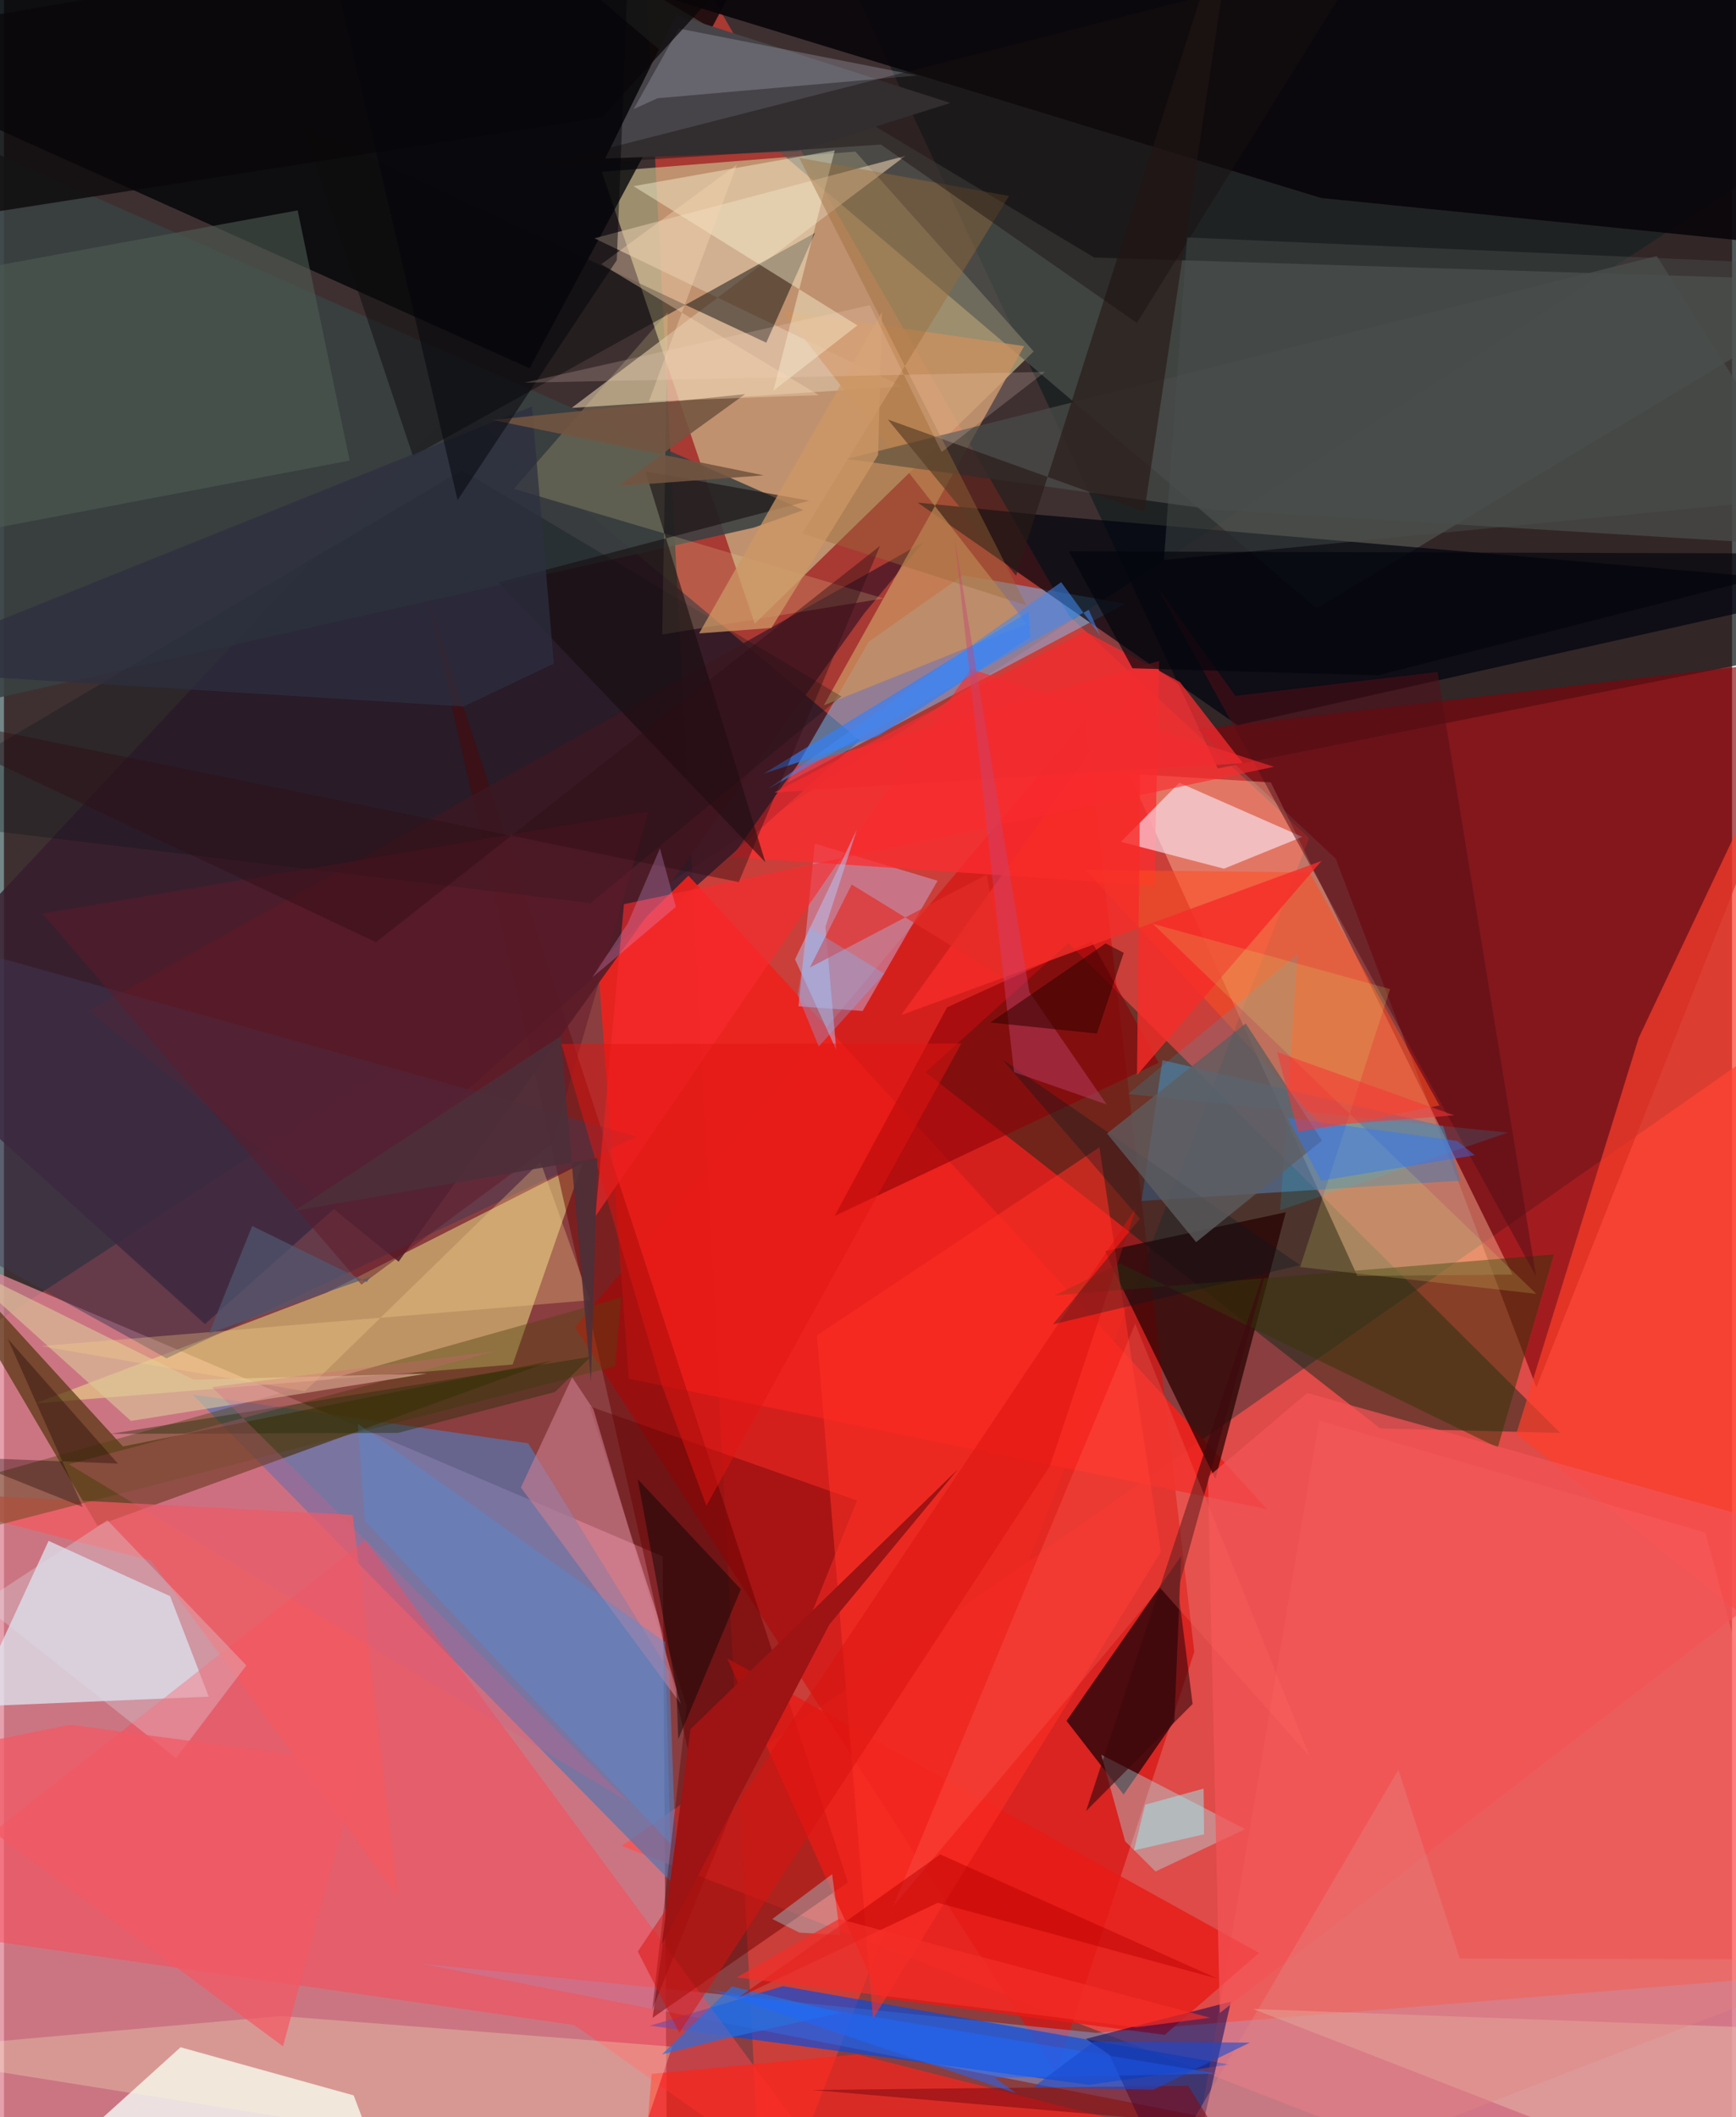 <svg xmlns="http://www.w3.org/2000/svg" width="228" height="278" viewBox="0 0 836 1024"><path fill="#8a3e3f" d="M0 0h836v1024H0z"/><path fill="#002627" fill-opacity=".549" d="M898 51.34L-62 677.452V-62h850.708z"/><path fill="#de8596" fill-opacity=".776" d="M-13.554 1086L-62 590.6l380.74 162.208L321.01 1086z"/><path fill="#ff504c" fill-opacity=".714" d="M796.42 1086h72.128L898 473.612l-599.15 419.21z"/><path fill="#ff4035" fill-opacity=".549" d="M367.204 1086L307.837-62l207.516 359.973L631.36 405.347z"/><path fill="#151e1f" fill-opacity=".749" d="M885.8 312.36L898-62 409.18-9.764l177.998 381.452z"/><path fill="#c9b989" fill-opacity=".686" d="M498.168 169.98l-134.95 131.67-73.971-218.537 122.634-9.79z"/><path fill="#d81511" fill-opacity=".71" d="M276.248 641.944l232.746 360.646 66.844-203.623-52.664-451.206z"/><path fill="#010307" fill-opacity=".773" d="M-10.409-36.794l-7.816 92.363 272.52 122.604L382.82-62z"/><path fill="#7cb7ff" fill-opacity=".412" d="M898 1086V952.926l-369.631 30.313-326.4-33.46z"/><path fill="#082919" fill-opacity=".475" d="M665.79 690.872l87.03 2.172-237.858-236.863-69.13 62.436z"/><path fill="#5974ad" fill-opacity=".71" d="M321.865 808.393l3.82 104.788-234.52-238.727L253.6 698.06z"/><path fill="#f0e388" fill-opacity=".522" d="M246.082 659.978L15.294 678.751l140.962-53.611 123.693-62.586z"/><path fill="#810308" fill-opacity=".639" d="M741.326 671l140.262-353.493-304.154 35.284 66.824 62.53z"/><path fill="#381c2e" fill-opacity=".816" d="M219.525 195.48l194.447 162.626L97.214 640.415-62 496.608z"/><path fill="#535853" fill-opacity=".631" d="M527.473 124.572L215.797-62l419.248 356.26L898 136.12z"/><path fill="#ffb896" fill-opacity=".459" d="M612.877 378.429l-68.694-4.189 110.54 242.88 75.02-.655z"/><path fill="#ed221e" fill-opacity=".918" d="M611.072 729.945L302.3 666.83l-14.926-200.55 43.775-42.776z"/><path fill="#7cc6fe" fill-opacity=".486" d="M463.996 278.216l-45.592 32.116-39.418 68.161 163.527-86.482z"/><path fill="#472d03" fill-opacity=".635" d="M45.161 737.91l220.241-79.893L57.566 699.59l-98.082-107.42z"/><path fill="#dfedf9" fill-opacity=".694" d="M21.597 745.272l58.78 26.74 18.71 48.613-114.463 4.785z"/><path fill="#0f0007" fill-opacity=".698" d="M514.042 832.304l27.613 35.678 24.565-35.429 3.282-79.993z"/><path fill="#004ce5" fill-opacity=".647" d="M524.986 1008.382l67.924-9.836-216.026-37.92-64.417 19.135z"/><path fill="#ff4752" fill-opacity=".475" d="M275.926 979.445L-62 930.707l236.804-185.823L426.984 1086z"/><path fill="#01040d" fill-opacity=".698" d="M898 283.28l-398.19-34.368-57.792-5.83 154.807 107.711z"/><path fill="#6c0000" fill-opacity=".486" d="M331.457 848.857l-17.682 127.088 94.515-65.484-203.818-622.844z"/><path fill="#f5f8f6" fill-opacity=".812" d="M169.193 1013.467l-83.76-23.274L2.69 1064.98 196.48 1086z"/><path fill="#557ba6" fill-opacity=".596" d="M550.312 580.847l10.15-68.099 135.75 31.92 8.454 26.375z"/><path fill="#ff3e2b" fill-opacity=".694" d="M731.634 693.373l59.245-191.482 74.196-156.702 26.02 476.027z"/><path fill="#dac2a4" fill-opacity=".639" d="M285.627 115.25L436.07 75.39 274.615 197.304l159.873-10.424z"/><path fill="#ff7979" fill-opacity=".4" d="M636.275 687.103l186.83 54.145L898 1023.718l-324.841 35.05z"/><path fill="#080509" fill-opacity=".894" d="M637.256 95.777L283.827-12.311 843.62-62l44.87 183.168z"/><path fill="#394142" fill-opacity=".871" d="M386.712 246.71l-24.011 8.491L-62 350.785V48.499z"/><path fill="#260000" fill-opacity=".729" d="M620.106 586.309l-34.04 128.962L535.5 611.627l-2.658-6.563z"/><path fill="#c998bc" fill-opacity=".592" d="M384.364 486.72l31.043 2.25 36.25-62.97-59.368-17.932z"/><path fill="#e81a15" fill-opacity=".78" d="M561.574 984.174l-137.806-17.902-73.931-164.225L607.234 944.56z"/><path fill="#511c28" fill-opacity=".871" d="M41.112 488.918L190.918 610.24l225.266-313.59 28.704-34.48z"/><path fill="#fe2c2f" fill-opacity=".737" d="M558.843 319.695l-2.225 108.654-204.533-13.875 31.364-43.9z"/><path fill="#feecfc" fill-opacity=".596" d="M568.606 378.602l-28.216 28.555 49.801 12.998 37.884-15.397z"/><path fill="#464448" d="M384.015 73.157L457.88 49.8 325.08 7.164l-34.222 69.507z"/><path fill="#fe241a" fill-opacity=".686" d="M306.321 1086l7.03-82.943 99.294-9.413L778.912 1086z"/><path fill="#0d0c0d" fill-opacity=".498" d="M368.782 165.74l23.556-53.073-194.45 107.956L144.52 60.832z"/><path fill="#3a350a" fill-opacity=".525" d="M749.797 606.688l-27.145 93.456-182.757-89.105-31.622 15.509z"/><path fill="#ca915f" fill-opacity=".765" d="M494.803 301.69L376.669 150.382l116.865 17.028-96.937 173.743z"/><path fill="#010152" fill-opacity=".514" d="M570.406 1069.972l-35.649-76.198-11.311-7.666 70.126-17.989z"/><path fill="#abf3fc" fill-opacity=".353" d="M600.542 884.687l-43.453 20.49-14.682-14.62-11.563-41.832z"/><path fill="#474a47" fill-opacity=".788" d="M407.707 221.968l391.877-98.149 88.751 141.143-303.36-18.475z"/><path fill="#ff4f20" fill-opacity=".541" d="M694.444 534.666l-62.694-112.68-108.438-1.259L638.886 545.98z"/><path fill="#3e3653" fill-opacity=".482" d="M-25.097 456.853L-62 578.845 78.645 656.98l227.662-107.27z"/><path fill="#fdf7d7" fill-opacity=".42" d="M304.541 90.038l97.372-17.311-29.739 116.315 40.69-31.648z"/><path fill="#000f15" fill-opacity=".271" d="M-62 395.137l345.752 41.574 121.377-99.898-183.532-109.408z"/><path fill="#600004" fill-opacity=".388" d="M283.27 680.167l47.046 144.984-16.697 146.87 99.056-246.287z"/><path fill="#fe2f26" fill-opacity=".576" d="M420.41 976.43l139.272-225.906-29.725-195.632-136.641 90.952z"/><path fill="#2d80fd" fill-opacity=".647" d="M422.987 355.957l-55.445 18.239 128.13-78.262.884 12.331z"/><path fill="#f25960" fill-opacity=".729" d="M-62 720.606l132.964 34.112 119.665 162.627-21.895-184.634z"/><path fill="#281a18" fill-opacity=".655" d="M489.63 278.478l-62.021-75.572L551.705 247.5 598.166-62z"/><path fill="#fbfac8" fill-opacity=".259" d="M323.293 989.9l-189.435-14.824L-62 992.575l364.688 58.24z"/><path fill="#cd7e91" fill-opacity=".588" d="M327.495 824.196l-42.317-142.494-10.31-15.553-24.805 53.33z"/><path fill="#4d5d52" fill-opacity=".596" d="M167.24 222.769L-62 266.392v-127.22l204.088-37.417z"/><path fill="#524310" fill-opacity=".424" d="M298.615 627.526L-58.537 727.759-62 752.84l357.642-91.99z"/><path fill="#f3e39b" fill-opacity=".204" d="M318.463 306.862l2.656-155.87-74.454 85.45 178.9 53.003z"/><path fill="#e7bfaa" fill-opacity=".471" d="M891.735 982.325l-40.72 76.056L898 1086 604.345 971.691z"/><path fill="#8e0006" fill-opacity=".588" d="M401.89 588.086l156.74-74.06-32.466-58.718-69.918 31.895z"/><path fill="#550f18" fill-opacity=".522" d="M693.512 325.007l47.67 292.267-183.06-333.015 37.591 52.31z"/><path fill="#dcc899" fill-opacity=".612" d="M91.736 667.281l-116.37-57.514 86.078 77.474 143.195-22.898z"/><path fill="#150b0e" fill-opacity=".565" d="M368.348 417.046l-129.24-135.398 150.515-39.468-79.286-14.211z"/><path fill="#00c7f2" fill-opacity=".153" d="M617.403 585.327l110.095-37.515-183.694-18.666 81.905-67.532z"/><path fill="#f62c28" fill-opacity=".8" d="M548.138 519.985l1.997-190.289-116.03 161.245 203.289-74.536z"/><path fill="#fa2b2e" fill-opacity=".62" d="M286.09 588.354l181.601-264.79 146.673 47.304-314.429 66.454z"/><path fill="#aeb2c1" fill-opacity=".306" d="M441.934 36.493L326.472 13.81 304.61 52.77l11.562-5.256z"/><path fill="#518fd8" fill-opacity=".376" d="M171.173 688.557l3.384 47.005 147.828 156.05-2.469-97.36z"/><path fill="#d9120f" fill-opacity=".51" d="M306.659 943.86l241.149-359.927-41.849 125.23L326.726 983.21z"/><path fill="#f8d688" fill-opacity=".302" d="M259.523 561.953L145.666 672.918 18.073 651.081l265.41-22.21z"/><path fill="#f35356" fill-opacity=".722" d="M588.194 973.589L885.19 745.153l-254.725-71.41-48 40.624z"/><path fill="#3d090d" fill-opacity=".627" d="M575.034 824.15l-7.01-55.396 47.505-171.913-92.032 279.08z"/><path fill="#b6ccfd" fill-opacity=".471" d="M382.708 464.004l19.936 43.793-5.231-59.538 15.177-47.029z"/><path fill="#0a0709" fill-opacity=".757" d="M-54.376 110.271l343.774-53.638L397.968-62-21.707 10.25z"/><path fill="#9a6a39" fill-opacity=".416" d="M384.713 76.327l101.502 18.47-99.986 163.22 108.393 34.785z"/><path fill="#190f10" fill-opacity=".431" d="M548.09 156.183L658.898-22.049 256.845 80.713l167.42-10.778z"/><path fill="#a5e0ed" fill-opacity=".373" d="M404.52 935.886l-19.688-1.144-13.124-6.587 28.952-21.687z"/><path fill="#dbe2eb" fill-opacity=".302" d="M50.037 735.3l-61.24 40.205 94.47 74.837 34.015-44.841z"/><path fill="#dde96c" fill-opacity=".188" d="M670.553 478.38l-43.498 134.423 114.253 12.996-185.492-178.964z"/><path fill="#9e1314" d="M399.323 785.727l62.087-74.998-129.297 125.61-13.879 104.156z"/><path fill="#601a29" fill-opacity=".482" d="M18.623 441.845l293.268-49.438-46.758 160.794-92.203 68.125z"/><path fill="#2870de" fill-opacity=".678" d="M352.167 960.744l52.734 12.735-56.483 12.63-30.074 7.549z"/><path fill="#2d3040" fill-opacity=".725" d="M222.389 341.715L-62 324.107l317.426-127.505 10.579 124.345z"/><path fill="#e31512" fill-opacity=".486" d="M463.141 504.713L339.815 728.328l-21.54-58.395-48.637-165.031z"/><path fill="#0a0605" fill-opacity=".471" d="M306.606 715.44l18.739 101.473.862 24.32 30.305-72.563z"/><path fill="#4089f2" fill-opacity=".549" d="M511.452 281.573l18.896 25.916-5.56-12.54-155.23 86.676z"/><path fill="#e22d27" fill-opacity=".675" d="M410.114 427.791l-20.193 40.132 85.429-44.839 9.572 50.733z"/><path fill="#242c08" fill-opacity=".424" d="M283.896 656.2l-17.298 17.037-76.031 19.814-139.03.46z"/><path fill="#ff6a5f" fill-opacity=".255" d="M430.153 921.975l117.132-281.807 84.347 209.395-72.3-81.548z"/><path fill="#f25864" fill-opacity=".714" d="M31.973 834.164l-84.03 17.097 187.065 138.497 36.867-136.732z"/><path fill="#2d0d13" fill-opacity=".424" d="M179.949 455.668l243.846-191.61-68.328 162.57L-62 341.492z"/><path fill="#07171f" fill-opacity=".325" d="M549.56 589.461l-66.624-77.117 144.137 99.534-119.646 28.675z"/><path fill="#f02c2f" fill-opacity=".769" d="M372.641 383.32l226.716-14.178-30.49-39.296-45.815-24.432z"/><path fill="#5e5d60" fill-opacity=".765" d="M576.741 600.784l-43.103-52.54 67.125-53.209 36.865 56.603z"/><path fill="#735540" fill-opacity=".878" d="M236.415 203.127l131.062 26.776-70.467 5.233 61.527-44.505z"/><path fill="#4b524f" fill-opacity=".42" d="M898 129.115l-55.17 114.24-281.662 27.505 11.201-156.008z"/><path fill="#e48481" fill-opacity=".388" d="M539.846 1086l134.722-229.975 29.716 91.231 193.716.506z"/><path fill="#f7d9b4" fill-opacity=".376" d="M394.235 191.118l-82.214 2.943 42.544-114.39L289 127.767z"/><path fill="#820a12" fill-opacity=".553" d="M391.147 1010.85L898 1054.55l-304.55-12.552-20.477-33.151z"/><path fill="#d76182" fill-opacity=".275" d="M31.384 708.213l270.222 163.021-200.977-200.367 137.467-17.432z"/><path fill="#2e77fc" fill-opacity=".435" d="M621.004 540.668l16.275 30.396 74.253-12.32-8.477-6.937z"/><path fill="#cd9764" fill-opacity=".749" d="M422.882 220.03l1.85-69.064-88.453 155.4 34.986-2.648z"/><path fill="#1e68fe" fill-opacity=".514" d="M342.252 962.453l147.481 50.035-10.363-7.504 107.708-2.022z"/><path fill="#4c2f39" fill-opacity=".882" d="M283.95 668.155l-14.636-167.016-128.897 84.556 146.705-25.598z"/><path fill="#bc0303" fill-opacity=".51" d="M355.29 966.195l96.45-45.87 135.048 36.57-133.845-59.99z"/><path fill="#04050c" fill-opacity=".671" d="M895.68 267.791l-380.47-1.094 30.738 56.535 118.68 3.38z"/><path fill="#04050a" fill-opacity=".51" d="M148.313-62L302.4-26.413l-5.922 152.237-77.04 116.03z"/><path fill="#f33737" fill-opacity=".537" d="M647.329 543.763l-21.314 3.62-10.035-38.513 85.588 30.573z"/><path fill="#f32e28" fill-opacity=".702" d="M354.438 956.404l193.298 24.111 35.823-4.6-179.591-47.788z"/><path fill="#dfa1e8" fill-opacity=".267" d="M301.68 446.796l-17.16 26.06 40.52-34.252-7.698-28.248z"/><path fill="#ffdecd" fill-opacity=".192" d="M503.65 179.866l-251.922 5.212 167.155-37.47 34.763 71.007z"/><path fill="#c44474" fill-opacity=".427" d="M496.059 479.769l-36.263-220.155L488.63 518.55l44.813 15.632z"/><path fill="#300" fill-opacity=".557" d="M541.716 460.836l-8.777-4.547-55.803 38.272 51.605 5.309z"/><path fill="#180200" fill-opacity=".337" d="M55.092 707.88l-77.159-3.089 60.182 24.101L1.817 647.51z"/><path fill="#1b4acf" fill-opacity=".588" d="M527.253 987.475l75.419.499-46.756 22.766-57.808-1.327z"/><path fill="#98f5fb" fill-opacity=".455" d="M546.62 894.987l33.957-7.812-.226-22.09-28.242 7.778z"/><path fill="#79b7fc" fill-opacity=".314" d="M425.871 470.925l-31.681 35.25-10.241-24.905 5.652-32.796z"/><path fill="#505a72" fill-opacity=".686" d="M177.008 617.696l-77.812 27.293 20.894-51.986 55.518 27.136z"/></svg>